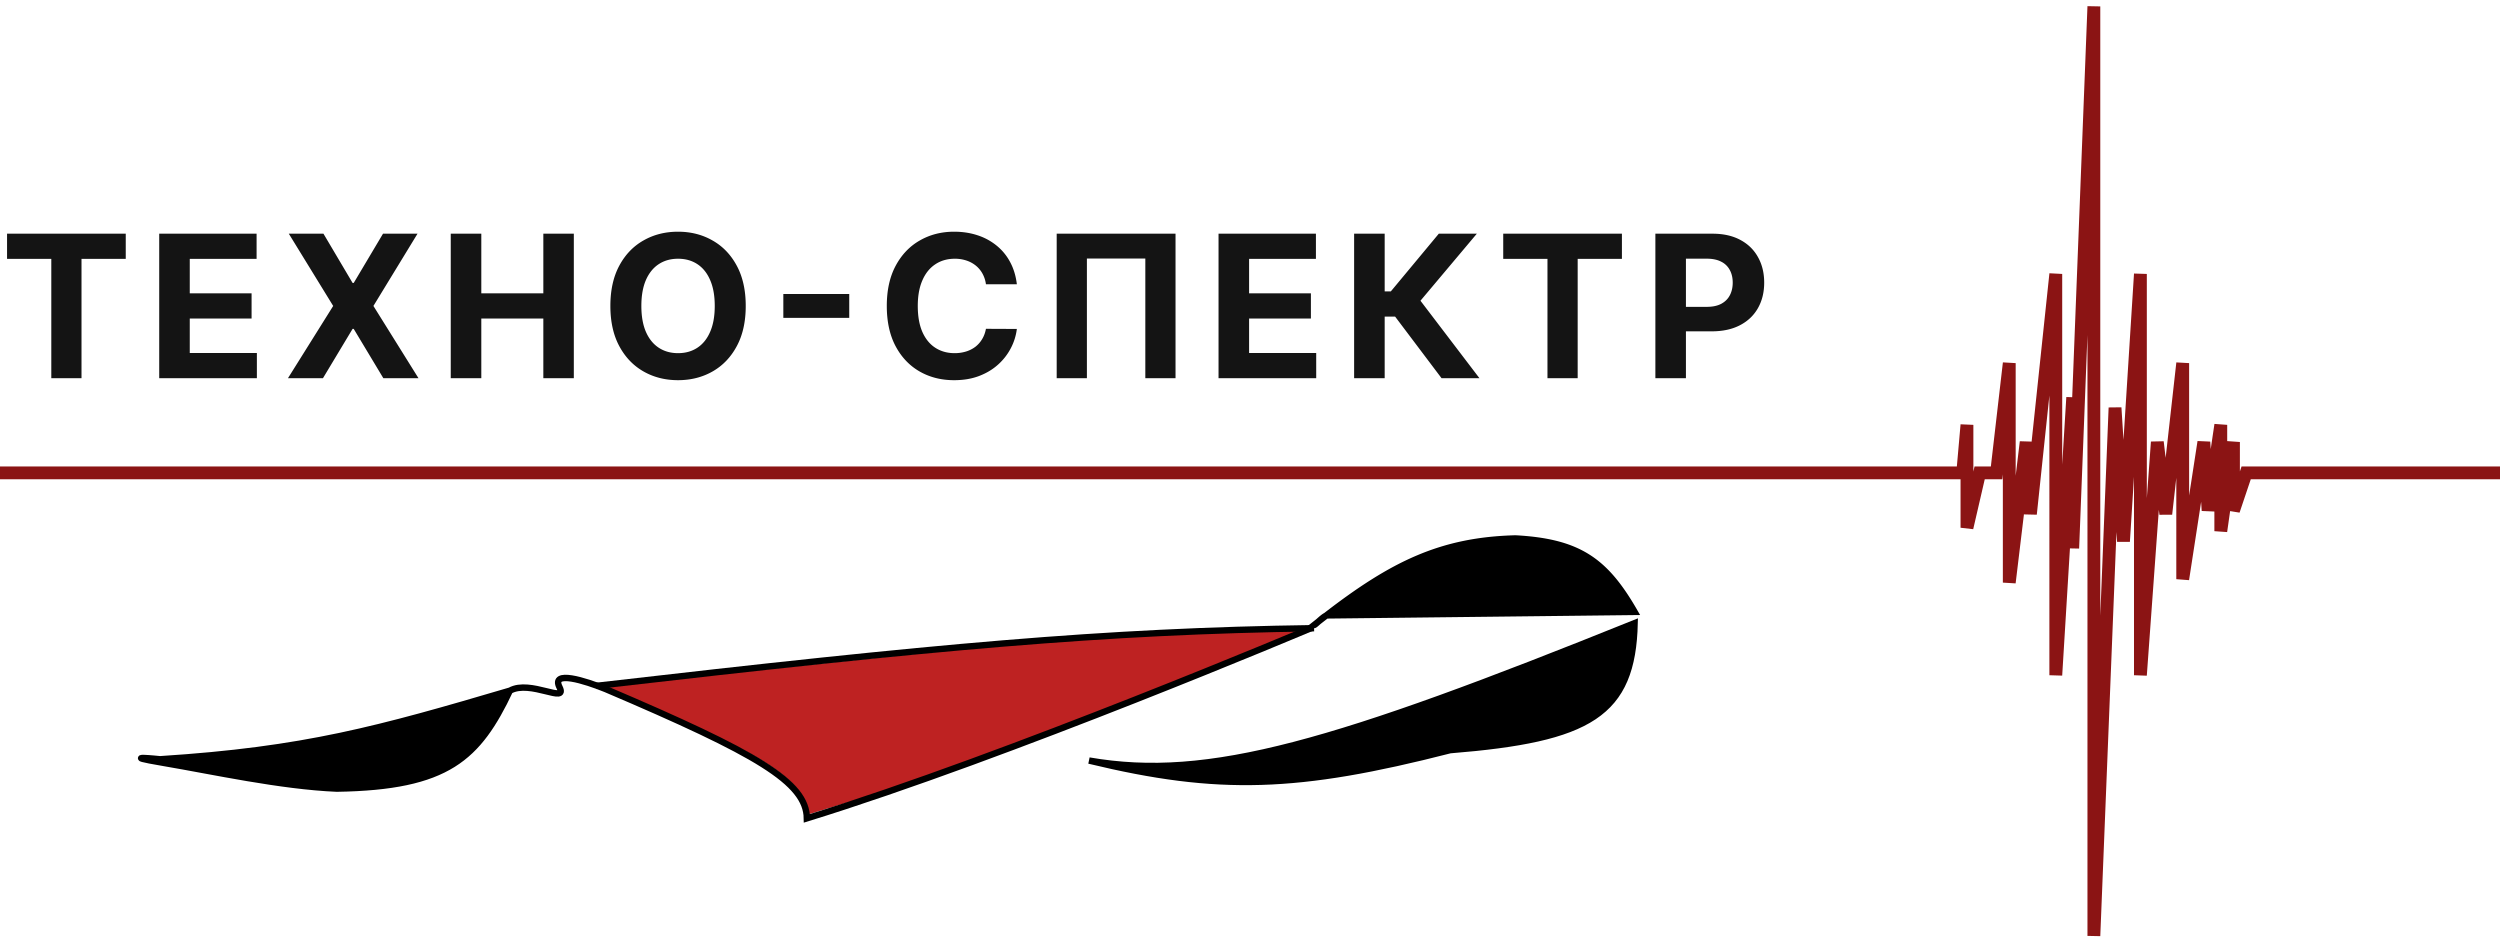 <svg width="390" height="147" fill="none" xmlns="http://www.w3.org/2000/svg"><path d="M1.1 40.385v-3.93h18.517v3.93h-6.902V59H8.003V40.385H1.101zM24.837 59V36.455h15.192v3.93H29.603v5.372h9.644v3.93h-9.644v5.383h10.47V59H24.836zm25.622-22.545l4.546 7.684h.176l4.569-7.684h5.383l-6.88 11.272L65.285 59h-5.482l-4.624-7.695h-.176L50.38 59h-5.46l7.057-11.273-6.925-11.272h5.406zM70.317 59V36.455h4.767v9.302h9.676v-9.302h4.756V59H84.76v-9.313h-9.676V59h-4.767zm46.017-11.273c0 2.459-.466 4.55-1.398 6.275-.925 1.725-2.187 3.042-3.787 3.952-1.592.903-3.383 1.354-5.372 1.354-2.004 0-3.802-.455-5.394-1.365-1.593-.91-2.852-2.227-3.776-3.952-.925-1.724-1.387-3.813-1.387-6.264 0-2.458.462-4.55 1.387-6.275.924-1.724 2.183-3.038 3.776-3.94 1.592-.91 3.39-1.366 5.394-1.366 1.989 0 3.78.455 5.372 1.365 1.6.903 2.862 2.217 3.787 3.941.932 1.725 1.398 3.817 1.398 6.275zm-4.833 0c0-1.592-.238-2.935-.715-4.029-.47-1.093-1.134-1.923-1.993-2.488-.858-.565-1.864-.847-3.016-.847s-2.158.282-3.016.847c-.859.565-1.527 1.395-2.004 2.488-.47 1.094-.705 2.437-.705 4.03 0 1.592.235 2.935.705 4.028.477 1.094 1.145 1.923 2.004 2.488.858.565 1.864.848 3.016.848s2.158-.283 3.016-.848c.859-.565 1.523-1.394 1.993-2.488.477-1.093.715-2.436.715-4.029zm20.981-1.86v3.72H122.2v-3.72h10.282zm26.147-1.52h-4.822a4.724 4.724 0 00-.539-1.662 4.246 4.246 0 00-1.046-1.255 4.614 4.614 0 00-1.475-.792 5.647 5.647 0 00-1.795-.275c-1.167 0-2.183.29-3.049.87-.866.572-1.538 1.408-2.015 2.51-.477 1.093-.715 2.421-.715 3.984 0 1.608.238 2.958.715 4.051.485 1.094 1.16 1.92 2.026 2.477.866.558 1.868.837 3.005.837a5.94 5.94 0 001.773-.253 4.666 4.666 0 001.464-.738c.425-.33.778-.73 1.057-1.2.286-.47.484-1.005.594-1.607l4.822.022a8.73 8.73 0 01-.936 2.994 9.001 9.001 0 01-1.993 2.565c-.829.749-1.82 1.343-2.972 1.784-1.145.433-2.44.65-3.886.65-2.011 0-3.809-.456-5.394-1.366-1.578-.91-2.826-2.227-3.743-3.952-.91-1.724-1.365-3.813-1.365-6.264 0-2.458.462-4.55 1.387-6.275.925-1.724 2.18-3.038 3.765-3.94 1.585-.91 3.369-1.366 5.35-1.366 1.307 0 2.517.184 3.633.55a9.208 9.208 0 012.983 1.608 8.268 8.268 0 012.114 2.565c.55 1.013.903 2.172 1.057 3.479zm24.754-7.892V59h-4.712V40.33h-9.115V59h-4.712V36.455h18.539zM190.092 59V36.455h15.192v3.93h-10.425v5.372h9.643v3.93h-9.643v5.383h10.469V59h-15.236zm34.791 0l-7.244-9.61h-1.629V59h-4.767V36.455h4.767v9.005h.958l7.486-9.005h5.933l-8.796 10.458L230.795 59h-5.912zm9.62-18.615v-3.93h18.516v3.93h-6.902V59h-4.712V40.385h-6.902zM258.239 59V36.455h8.895c1.71 0 3.166.326 4.37.98 1.204.645 2.121 1.544 2.752 2.696.639 1.145.958 2.466.958 3.963 0 1.498-.323 2.819-.969 3.963-.646 1.145-1.581 2.037-2.807 2.676-1.218.638-2.694.957-4.426.957h-5.669v-3.82h4.899c.917 0 1.673-.157 2.268-.473.601-.323 1.049-.767 1.343-1.332.301-.572.451-1.23.451-1.97 0-.75-.15-1.402-.451-1.96a3.02 3.02 0 00-1.343-1.31c-.602-.316-1.365-.473-2.29-.473h-3.215V59h-4.766z" fill="#000" fill-opacity=".92"/><path d="M390 73.767h-39.598l-1.979 5.886V68.952l-1.98 13.912V66.276l-1.98 13.376-.66-10.701-3.3 21.402V56.646l-2.64 23.542-1.32-11.236-2.639 36.384V42.734l-2.64 41.735-1.32-20.867-3.3 82.398V1l-3.3 84.539V61.996l-2.64 43.34V42.734l-3.959 37.454-.66-11.236-2.64 21.937V56.646l-1.98 17.121h-2.64l-1.98 8.561V66.277l-.66 7.49H0" stroke="#8B1414" stroke-width="2"/><path d="M126.25 127c-1.087-6.534-10.826-11.102-33.25-19.75 74.015-8.053 97.264-9.886 112-9.074-59.771 24.625-63.352 23.976-78.75 28.824z" fill="#BE2222"/><path d="M93 107c52.891-6.11 79.086-8.535 112-9" stroke="#000"/><path d="M255 95.454L207.041 96a.493.493 0 00-.2.058c-.387.299-.779.604-1.175.915-.322.288-.588.527-.666.527l.666-.527c.39-.347.86-.765 1.175-.915C217.317 87.97 224.867 84.304 236.413 84c9.942.545 14.032 3.537 18.587 11.454z" fill="#000" stroke="#000"/><path d="M226.221 117.021c21.746-1.747 28.443-5.594 28.779-19.814-46.801 18.859-66.4 24.695-85.107 21.439 20.234 4.894 32.595 4.454 56.328-1.625zM52.54 123.023c-8.778-.368-19.368-2.716-26.983-4.007-7.615-1.291-.586-.568-.586-.568 22.576-1.442 34.118-4.675 54.582-10.703-5.001 10.481-9.687 15.004-27.012 15.278z" fill="#000"/><path d="M79.553 107.745c-5.001 10.481-9.687 15.004-27.012 15.278-8.779-.368-19.369-2.716-26.984-4.007-7.615-1.291-.586-.568-.586-.568 22.576-1.442 34.118-4.675 54.582-10.703zm0 0c3.166-1.782 9.066 2.146 7.727-.547-1.34-2.693 3.98-1.013 7.22.302 23.613 10.058 31.295 14.523 31.375 20.161C157.343 117.939 204.5 98 204.5 98m50.5-.793c-.336 14.22-7.033 18.067-28.779 19.814-23.733 6.079-36.094 6.519-56.328 1.625 18.707 3.256 38.306-2.58 85.107-21.439z" stroke="#000"/></svg>